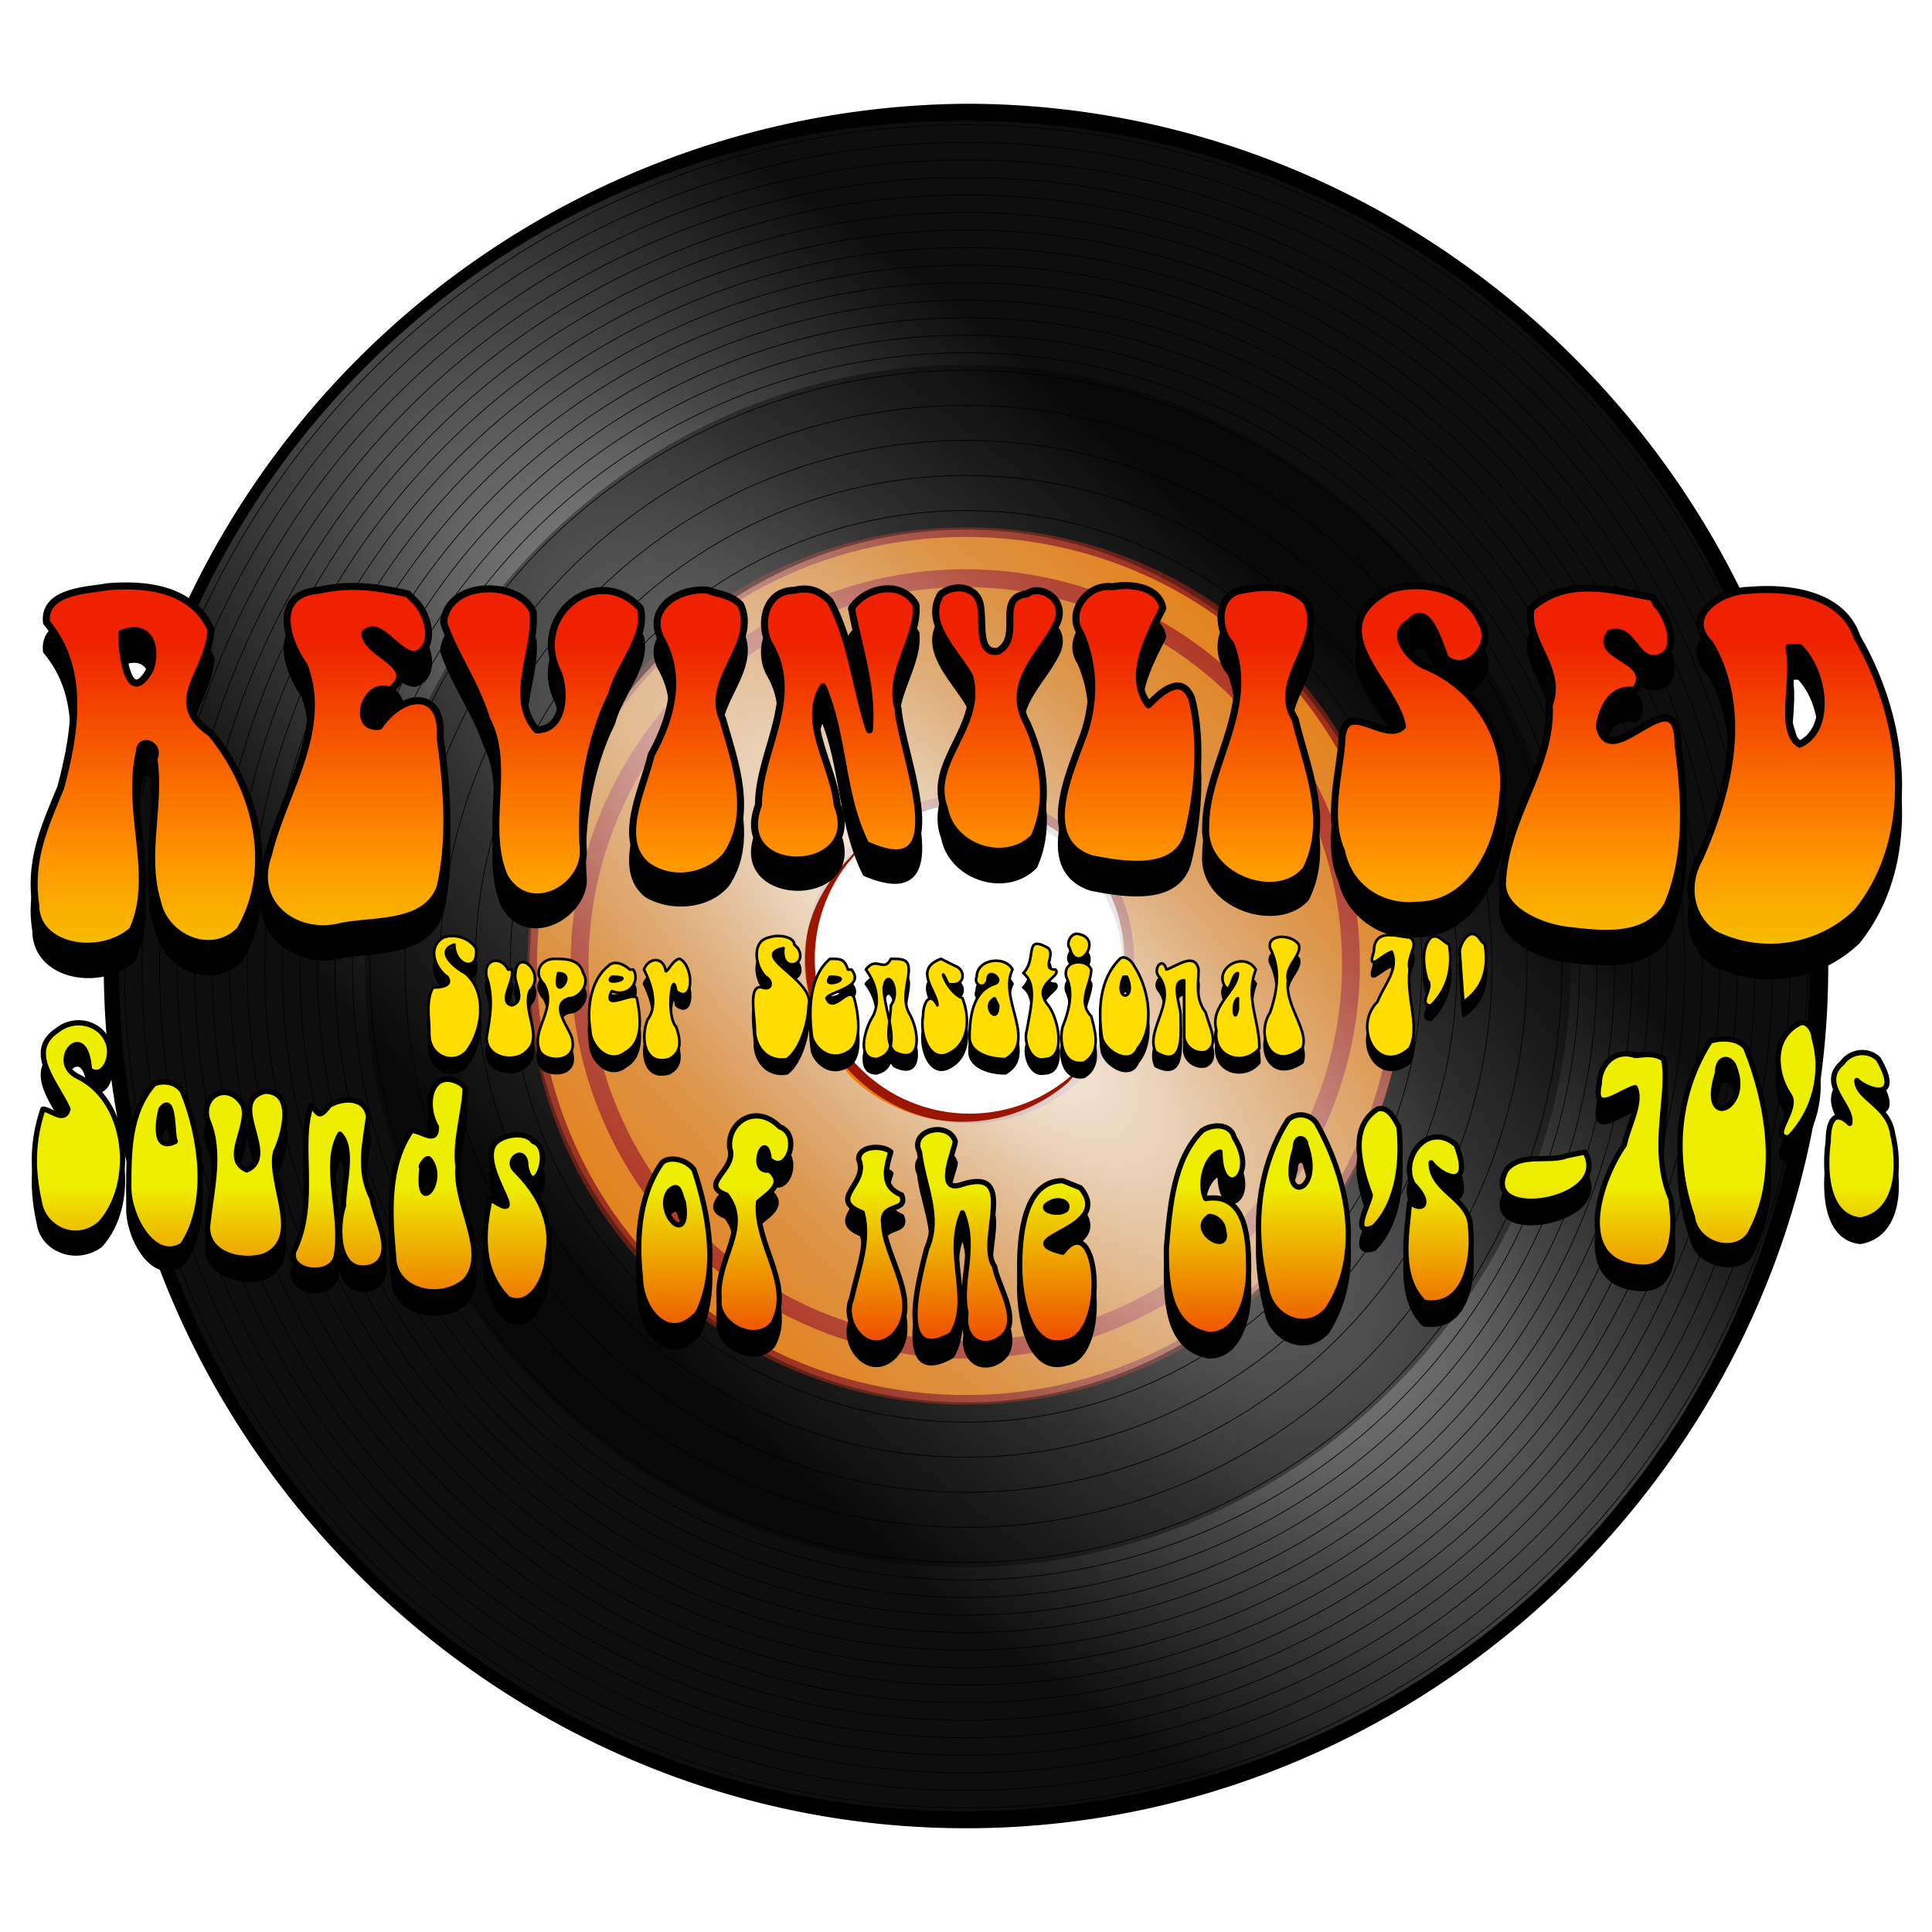 <svg xmlns="http://www.w3.org/2000/svg" xml:space="preserve" id="svg29" style="fill-rule:evenodd;clip-rule:evenodd;stroke-linejoin:round;stroke-miterlimit:2" version="1.1" viewBox="0 0 540 540">
  <path id="Vinyl" d="M270 29A243 243 0 0 0 29 270c0 132 109 241 241 241s241-109 241-241S402 29 270 29Zm0 167 74 74-74 88-78-88 78-74Z" style="fill-rule:nonzero"/>
  <path id="Label" d="M184 184c-47 47-47 125 0 172s125 47 172 0 47-125 0-172-125-47-172 0Zm54 54a44 44 0 1 1 66 60 44 44 0 0 1-66-60Z" style="fill:#f37c00;fill-rule:nonzero;stroke:#9b1600;stroke-width:2.666"/>
  <circle id="Label-ring" cx="269.8" cy="269.4" r="107.8" style="fill:none;stroke:#b21700;stroke-width:5px;stroke-linejoin:miter;stroke-miterlimit:4"/>
  <!-- <path id="Shine" d="M102 103a237 237 0 1 0 335 334 237 237 0 0 0-335-334Zm135 137c22-25 56-13 65 1 27 31-2 60-4 62a45 45 0 0 1-60-2c-17-16-29-32-1-61Z" style="fill:url(#_Shine);fill-rule:nonzero"/> -->
    <path id="Shine" d="M200 107c-51 0-93 42-93 93s42 93 93 93 93-42 93-93-42-93-93-93Zm-.6 75.7c13-1 19 11.8 17.7 18.4-1 16-17.2 16-18.2 16a17.7 17.7 0 0 1-16.3-17.3s.8-16.8 16.8-17.1Z" style="fill:url(#_Shine);fill-rule:nonzero" transform="matrix(1.8 -1.8 1.8 1.8 -450.5 270)"/>

  <g id="Grooves">
    <circle id="circle1" cx="270" cy="270.1" r="240.1" style="fill:none;stroke:#000;stroke-width:.2px;stroke-linejoin:miter;stroke-miterlimit:4"/>
    <circle id="circle2" cx="270" cy="270.1" r="235.2" style="fill:none;stroke:#000;stroke-width:.2px;stroke-linejoin:miter;stroke-miterlimit:4"/>
    <circle id="circle3" cx="270" cy="270.1" r="230.3" style="fill:none;stroke:#000;stroke-width:.2px;stroke-linejoin:miter;stroke-miterlimit:4"/>
    <circle id="circle4" cx="270" cy="270.1" r="225.4" style="fill:none;stroke:#000;stroke-width:.2px;stroke-linejoin:miter;stroke-miterlimit:4"/>
    <circle id="circle5" cx="270" cy="270.1" r="220.5" style="fill:none;stroke:#000;stroke-width:.2px;stroke-linejoin:miter;stroke-miterlimit:4"/>
    <circle id="circle6" cx="270" cy="270.1" r="215.6" style="fill:none;stroke:#000;stroke-width:.2px;stroke-linejoin:miter;stroke-miterlimit:4"/>
    <circle id="circle7" cx="270" cy="270.1" r="210.7" style="fill:none;stroke:#000;stroke-width:.2px;stroke-linejoin:miter;stroke-miterlimit:4"/>
    <circle id="circle8" cx="270" cy="270.1" r="205.8" style="fill:none;stroke:#000;stroke-width:.2px;stroke-linejoin:miter;stroke-miterlimit:4"/>
    <circle id="circle9" cx="270" cy="270.1" r="200.9" style="fill:none;stroke:#000;stroke-width:.2px;stroke-linejoin:miter;stroke-miterlimit:4"/>
    <circle id="circle10" cx="270" cy="270.1" r="196" style="fill:none;stroke:#000;stroke-width:.2px;stroke-linejoin:miter;stroke-miterlimit:4"/>
    <circle id="circle11" cx="270" cy="270.1" r="191.1" style="fill:none;stroke:#000;stroke-width:.2px;stroke-linejoin:miter;stroke-miterlimit:4"/>
    <circle id="circle12" cx="270" cy="270.1" r="186.2" style="fill:none;stroke:#000;stroke-width:.2px;stroke-linejoin:miter;stroke-miterlimit:4"/>
    <circle id="circle13" cx="270" cy="270.1" r="181.3" style="fill:none;stroke:#000;stroke-width:.2px;stroke-linejoin:miter;stroke-miterlimit:4"/>
    <circle id="circle14" cx="270" cy="270.1" r="176.4" style="fill:none;stroke:#000;stroke-width:.2px;stroke-linejoin:miter;stroke-miterlimit:4"/>
    <circle id="circle15" cx="270" cy="270.1" r="171.5" style="fill:none;stroke:#000;stroke-width:.2px;stroke-linejoin:miter;stroke-miterlimit:4"/>
    <circle id="circle16" cx="270" cy="270.1" r="166.6" style="fill:none;stroke:#000;stroke-width:.2px;stroke-linejoin:miter;stroke-miterlimit:4"/>
    <circle id="circle17" cx="270" cy="270.1" r="156.8" style="fill:none;stroke:#000;stroke-width:.2px;stroke-linejoin:miter;stroke-miterlimit:4"/>
    <circle id="circle18" cx="270" cy="270.1" r="147" style="fill:none;stroke:#000;stroke-width:.2px;stroke-linejoin:miter;stroke-miterlimit:4"/>
    <circle id="circle19" cx="270" cy="270.1" r="137.2" style="fill:none;stroke:#000;stroke-width:.2px;stroke-linejoin:miter;stroke-miterlimit:4"/>
    <circle id="circle20" cx="270" cy="270.1" r="127.4" style="fill:none;stroke:#000;stroke-width:.2px;stroke-linejoin:miter;stroke-miterlimit:4"/>
  </g>
  <path id="Runout" d="M270 125c79 0 146 67 146 145 0 79-67 145-146 145-80 0-145-66-145-145 0-78 65-145 145-145Z" style="fill:none;fill-rule:nonzero;stroke:#000;stroke-linejoin:miter;stroke-miterlimit:4;stroke-opacity:.36;stroke-width:46.06"/>
  <g id="TextShadow">
    <path id="Revinylised" d="M59 184c-1 13-13 20 0 29 13 16 18 38 8 55-8 8-21 2-23-9-4-12 1-26-1-39 2-4-4-6-4-2-4 17 5 35-2 50-9 8-27 5-27-8-2-12 3-22 7-32 4-15 7-33-4-46-1-9 12-9 17-10 12-1 24 1 29 12Zm-25 1c0 6 2 20 8 10 2-6 0-13-8-10Zm82-9c4 4 6 13 0 15-5 0-10-10-14-6 0 6 16 9 7 16-7-3-11 10-3 9 7-9 18-9 17 4 2 14 3 29 0 41-4 12-19 10-28 12-12 3-25-7-20-20 4-17 17-35 10-53-5-7-9-20 4-21 9-2 16-1 25 1l2 2Zm33 3c1 11-7 24 1 33 8 0 8-11 6-16-8-16 11-31 23-18 2 8-6 16-8 24-6 12-9 28-8 43 1 10-15 20-22 8-6-14 2-31-5-45-3-9-9-17-12-26 1-12 21-12 25-3Zm58-2c5 11-10 21-5 31 3 12 9 27 1 39-5 6-15 7-22 3-9-7-1-22 1-31 5-10 9-21 3-32-5-9 5-15 13-14 2 1 6 1 9 4Zm25-1c6 11 7 24 11 35 1-11-3-22-5-33 4-6 14-8 18-1 1 9-8 19-5 28 1 14 17 50-9 39-7-14-6-30-12-44-6 9 3 22 4 33 8 20-30 20-22 0 0-15 12-30 3-45-3-6-1-15 7-15 4-1 7 0 10 3Zm42 1c1 5-1 14 5 13 7-4-1-15 8-16 4-3 12 2 8 9-4 8-14 16-8 26 4 10 7 22 2 33-8 8-23 3-25-8-5-13 11-24 7-37-4-7-13-15-8-23 4-3 10-2 11 3Zm51 1c-4 8-10 19-4 26 3-2 9-8 12-1 3 11 2 26-1 38-3 11-17 9-27 7-15-5-6-24-2-35 3-9 3-19-1-28-4-6 2-14 9-13 5-1 13 0 14 6Zm40-2c6 11-10 22-3 32 3 14 10 29 3 43-8 9-29 2-28-12 0-17 14-34 7-51-4-4-4-14 3-15 5-1 13-2 18 3Zm49 6c4 6-4 15-10 10-2-5-5-16-10-10-6 3 0 10 4 12 15 6 24 21 22 37-1 14-9 30-24 30-10 1-19-6-21-15-4-9-1-20 0-30 0-14 12 0 17-6-2-11-24-26-4-37 8-3 22-1 26 9Zm49-5c4 4 7 15-1 15-5 0-6-9-12-7-5 7 13 7 7 16-6-1-9 3-10 9 3 15 22-14 22 6 2 15 3 31-3 45-6 10-19 8-28 7-8-1-19-6-18-15 1-17 14-31 13-49 4-9-7-17-5-26 10-9 23-5 34-3l1 2Zm56 9c14 23 17 56 0 77a35 35 0 0 1-40 6c-7-5-8-15-4-21 8-18 14-42 3-60-8-8 3-15 11-15 11-1 26 1 30 13Zm-19 3c2 9-3 22 3 27 9-4 7-20 0-27h-3Z" style="fill-rule:nonzero;stroke:#000;stroke-linejoin:miter;stroke-miterlimit:4;stroke-width:1.96"/>
    <path id="Super" d="M133 269c1 7-6 5-6-1-6 2 1 7 3 8 6 5 5 15 1 21-3 5-11 3-11-4 0-5-1-9 1-13 1 0 6 0 4-3-3-2-6-8-1-11 3-1 7 0 9 3Zm10 6c1 3-4 9 0 10 4-1 1-6 1-8 0-9 9-1 4 4-2 6 4 13-1 17-3 3-11 2-11-4 1-6 2-11 0-17-1-5 4-6 6-2h1Zm20 1c2 3-1 7-4 7-6 2 1 9 1 12 1 6-7 6-9 3-3-6 5-12 1-19-3-3-1-7 3-7 3 0 7 0 8 4Zm-7 0c-2 9 6 0 0 0Zm21-1c2 3-1 8-6 6-3 6 6 0 7 2 1 5 2 12-3 15-5 4-10-2-10-6-1-6 0-14 5-18 2-2 5 0 6 1h1Zm-6 2c-3 3 8 0 0 0Zm15-2c0 2 2-3 4-3 4 2 4 13-1 9-1-7-3 7 0 10 1 3 2 7-2 9-7 2-8-6-6-11 3-4 1-10-1-14 1-3 5-4 6 0Zm37-6c3 5-5 7-4 0-10 2 9 9 7 16 0 4-2 12-6 15-6 1-9-4-9-8s-2-13 2-12c3 1 3-2 1-3-3-3-4-10 1-11 3-1 7 0 7 2l1 1Zm15 6c4 5-6 6-7 8 2 5 7-5 8 1 1 4 2 12-2 14-5 3-9-1-10-4-1-7-1-17 5-22 3 0 4 0 5 3h1Zm-6 2c-3 4 8 0 0 0Zm22-2c0 3-2 8 0 12 3 5 4 15-4 11-3-3-1-9-1-13 3-4-1-11-2-5 0 7 6 18-2 20-6 0-3-9-1-12 2-4 1-9-2-13 3-4 5 1 7-3 3 0 5 0 5 3Zm13-1c3 1 3 6-2 5-3-7-1 2 4 4 2 5 2 12-3 15-6 4-9-5-8-10 0-4 2-7 4-3 0-4-7-10 1-13l4 2Zm16 1c-4 8 7 20-2 25-5 0-10-2-10-6 0-6 1-13 7-15 3-1-2-5-2-1-1 3-4 1-3-1 0-5 8-6 10-2Zm-5 8c-4 2 1 8 1 2l-1-2Zm15-14c2 2-2 6 2 6 2 2-7 4-2 10 3 4 5 15-1 15-4 1-6-5-5-8 1-6 3-13-1-16 4-4 0-11 7-7Zm12 6c0 4-4 9 0 13 1 4 3 10-2 13-6 1-7-6-6-10 2-5 3-10 1-14-1-5 6-5 7-2Zm-4-10c8 1 0 12-2 4-1-1 0-4 2-4Zm16 9c4 6 6 17 1 23-2 5-9 1-10-3-1-7-1-16 5-22 1-1 3 0 4 2Zm-3 3c-3 7 4 7 1 0h-1Zm21-2c0 4-1 8 2 12 1 4 4 9 0 11a5 5 0 0 1-6-4v-16c-4 0-1 7-1 10 0 5 1 14-7 10-3-6 6-14 1-21-2-2 1-6 2-2 3-1 8-5 9 0Zm16 0c-3 8 1 14 1 22-4 5-13 3-12-5-2-7 6-11 6-16-2 0-2 7-4 3-2-5 6-9 9-4Zm-5 8c-2 1-1 8 0 3v-3Zm17-15c1 3-4 6-3 10-1 7 6 14 4 19-9 6-13-4-9-10 2-6 3-12 0-18-1-4 6-4 8-1Zm31-2c3 2-1 5 0 9-1 8 3 16 0 22-9 7-16-6-9-13 2-5 6-9 4-14-3 1-7 6-5 0 0-7 7-4 10-4Zm11 2c1 6 0 12-5 17-4 0 1-5-1-7-1-3-2-9 1-12 2-1 3 1 5 2Zm10 0c1 6 0 12-6 16l-1-14c0-2 3-8 6-3l1 1Z" style="fill-rule:nonzero;stroke:#000;stroke-linejoin:miter;stroke-miterlimit:4;stroke-width:.735"/>
    <path id="Sounds" d="M30 297c2 4-1 10-5 7-1-14-12-2-3 2 14 8 16 31 6 42-7 5-16 1-17-6-2-9-2-17 1-26 2 0 6 4 7 0-3-7-12-16-3-22 5-4 12-2 14 3Zm21 14c5 12 8 31 0 42-8 6-15-7-15-15 0-10 0-21 7-29 2-2 6-1 8 2Zm-6 5c-1 4-2 12 4 9-1-1 0-14-4-9Zm23-1c2 6-6 15 1 18 9-4-6-19 5-22 9 0 5 13 3 17-2 9 8 23-3 29-6 2-16-1-16-8 1-10 4-21 0-30-2-7 6-11 10-4Zm35 3c-1 8-3 15 1 23 1 6 7 16 0 19-10 3-10-11-8-17 0-6 3-16-1-20-5 9 1 22-1 33-1 7-13 6-12-1 7-13 1-29 5-40 2 2 2 4 5 0 3-2 10-3 11 3Zm27-8c0 6-3 15-2 22-1 11 9 23 2 32-7 6-20 3-20-7-1-11-2-25 5-35 3 0 7 4 7-1-4-7-1-18 7-12l1 1Zm-12 22c-2 15 7 4 2-2-1-1-3 3-2 2Zm31-7c6 2 0 17-2 7 0-6-6-2-3 1 6 6 11 14 9 23 0 6-4 16-11 13-8-8-7-19-5-28 12 8-3-8 1-15 2-3 9-4 11-1Zm45 8c4 12 7 28 1 40-8 9-16-1-16-10-1-10-1-22 6-32 2-2 7-1 9 2Zm-7 6c-4 6 6 15 4 3-1-2-1-6-4-3Zm31-18c6 2 2 14-3 9-1-9-6 4 0 3 5 4-1 7-3 9-1 11 10 23 4 34-5 6-16 0-15-7-1-11 9-20 2-29-8-3 3-7 1-13-1-7 7-13 14-6Zm31 7c-2 6-2 10 3 12 2 5-6 2-5 8 0 9 11 22 3 31-7 7-15-3-12-10 2-9 5-17 3-24-10-4 2-8-1-15 0-4 7-4 9-2Zm18-3c0 2-6 15 2 12 16-5 4 15 9 23 1 6 9 17 0 21-5 2-9-2-8-8-2-9 3-19-1-28-5 11 3 24-3 34-16 9-9-16-7-25 4-8-1-17-2-26-3-6 8-9 10-3Zm35 13c10 12-21 13-5 17 10-12 13 24 1 26-10 3-13-12-13-21s1-24 12-24l5 2Zm-8 4c-5 2 2 4 4 2 1-2-2-3-4-2Zm51-18c7 11-4 18-4 4-4 1-6 9-4 13 12-2 12 12 12 20s-3 18-11 18c-12-2-12-16-12-25 1-11 2-24 10-32 3-2 8-2 9 2Zm-7 22c-6 4 6 10 4 4 0-2-2-4-4-4Zm30-26c9 16 13 36 3 52-6 7-16 2-17-6-4-15-3-33 6-47 2-2 6-2 8 1Zm-6 7c-5 16 8 13 3-1 0-2-3-3-3 1Zm29-6c1 9 0 21-7 28-7 2-1-7-1-9-3-8-6-19 2-24 3-1 5 3 6 5Zm16 5c5 13-4 9-7 5 0 8 11 10 11 18 1 8-1 23-13 21-7-7-5-19-4-28 4 3 6 0 1-5-4-7 4-18 12-11Zm36 2c8 14-30 20-22 5 4-5 12-2 17-4l5-1Zm22-26c2 10-4 25 2 39 1 7 2 21-10 19-17-2-10-24-3-34 1-5 5-12 3-16-4 1-12 8-10-1 0-6 4-10 10-8 2 0 5-1 8 1Zm23-3c6 15 10 36 1 52-4 5-15 2-16-5-6-17-4-35 5-49 3-1 8-1 10 2Zm-8 6c-5 17 9 11 5-1-1-3-5-3-5 1Zm27-9c3 9 0 21-7 28-6 0 3-8 0-12-4-7-5-16 3-20 2-1 4 2 4 4Zm18 6c7 12-3 9-6 5 0 6 9 8 10 16 2 8 2 22-9 24-10-1-10-15-9-22 0-6 2-9 6-5 1-5-9-11-2-18 2-2 7-3 10 0Z" style="fill-rule:nonzero;stroke:#000;stroke-linejoin:miter;stroke-miterlimit:4;stroke-width:1.47"/>
  </g>
  <g id="TextGradient">
    <path id="Revinylised1" d="M59 176c-1 13-13 20 0 29 13 16 18 38 8 55-8 8-21 2-23-8-4-13 1-27-1-40 2-4-4-6-4-2-4 17 5 35-2 50-9 8-27 5-27-7-2-13 3-23 7-33 4-15 7-33-4-46-1-9 12-9 17-10 12-1 24 1 29 12Zm-25 1c0 6 2 21 8 10 2-6 0-13-8-10Zm82-9c4 4 6 13 0 15-5 0-10-10-14-6 0 6 16 9 7 16-7-3-11 11-3 10 7-10 18-10 17 3 2 14 3 29 0 42-4 11-19 9-28 11-12 3-25-6-20-20 4-17 17-35 10-53-5-7-9-20 4-21 9-2 16-1 25 1l2 2Zm33 3c1 11-7 24 1 33 8 0 8-11 6-16-8-16 11-31 23-18 2 8-6 16-8 24-6 12-9 28-8 43 1 11-15 20-22 8-6-14 2-31-5-44-3-10-9-18-12-27 1-12 21-12 25-3Zm58-2c5 11-10 21-5 32 3 11 9 26 1 38-5 6-15 8-22 3-9-7-1-22 1-31 5-9 9-21 3-32-5-9 5-15 13-14 2 1 6 1 9 4Zm25-1c6 11 7 24 11 36 1-12-3-23-5-34 4-6 14-8 18-1 1 9-8 19-5 29 1 13 17 50-9 38-7-14-6-30-12-44-6 10 3 22 4 33 8 20-30 21-22 0 0-15 12-30 3-45-3-6-1-15 7-15 4-1 7 0 10 3Zm42 1c1 5-1 14 5 13 7-4-1-15 8-16 4-3 12 2 8 9-4 8-14 16-8 27 4 9 7 21 2 32-8 8-23 3-25-8-5-13 11-23 7-37-4-7-13-15-8-23 4-3 10-2 11 3Zm51 1c-4 8-10 19-4 27 3-3 9-9 12-2 3 11 2 26-1 38-3 11-17 9-27 7-15-5-6-24-2-35 3-9 3-19-1-28-4-6 2-14 9-13 5-1 13 0 14 6Zm40-2c6 11-10 22-3 33 3 13 10 28 3 42-8 10-29 2-28-12 0-17 14-33 7-51-4-4-4-14 3-15 5-1 13-2 18 3Zm49 6c4 6-4 15-10 10-2-5-5-16-10-10-6 3 0 10 4 12 15 6 24 21 22 37-1 14-9 30-24 30-10 1-19-5-21-15-4-9-1-20 0-30 0-14 12 0 17-5-2-12-24-27-4-38 8-3 22-1 26 9Zm49-5c4 4 7 15-1 15-5 0-6-9-12-7-5 7 13 7 7 16-6-1-9 4-10 10 3 14 22-15 22 5 2 15 3 31-3 45-6 10-19 8-28 7-8-1-19-6-18-14 1-18 14-32 13-49 4-10-7-18-5-27 10-9 23-5 34-3l1 2Zm56 9c14 24 17 56 0 77a35 35 0 0 1-40 6c-7-5-8-14-4-21 8-18 14-41 3-60-8-8 3-15 11-15 11-1 26 1 30 13Zm-19 3c2 9-3 23 3 27 9-4 7-20 0-27h-3Z" style="fill:url(#_Revinylised1);fill-rule:nonzero;stroke:#000;stroke-linejoin:miter;stroke-miterlimit:4;stroke-width:1.96"/>
    <path id="Super1" d="M133 265c1 7-6 5-6-1-6 2 1 7 3 8 6 5 5 15 1 21-3 5-11 3-11-4 0-5-1-9 1-13 1 0 6 0 4-3-3-2-6-8-1-11 3-1 7 0 9 3Zm10 6c1 3-4 9 0 10 4-1 1-6 1-8 0-9 9-1 4 4-2 6 4 13-1 17-3 3-11 2-11-4 1-6 2-11 0-17-1-5 4-6 6-2h1Zm20 1c2 3-1 7-4 7-6 2 1 9 1 12 1 6-7 6-9 3-3-6 5-12 1-19-3-3-1-7 3-7 3 0 7 0 8 4Zm-7 0c-2 9 6 0 0 0Zm21-1c2 3-1 8-6 6-3 6 6 0 7 2 1 5 2 12-3 15-5 4-10-2-10-6-1-6 0-14 5-18 2-2 5 0 6 1h1Zm-6 2c-3 3 8 0 0 0Zm15-2c0 2 2-3 4-3 4 2 4 13-1 9-1-7-3 7 0 10 1 3 2 7-2 9-7 2-8-6-6-11 3-4 1-10-1-14 1-3 5-4 6 0Zm37-6c3 5-5 7-4 0-10 2 9 9 7 16 0 4-2 12-6 15-6 1-9-4-9-8s-2-13 2-12c3 1 3-2 1-3-3-3-4-10 1-11 3-1 7 0 7 2l1 1Zm15 6c4 5-6 6-7 8 2 5 7-5 8 1 1 4 2 12-2 14-5 3-9-1-10-4-1-7-1-17 5-22 3 0 4 0 5 3h1Zm-6 2c-3 4 8 0 0 0Zm22-2c0 3-2 8 0 12 3 5 4 15-4 11-3-3-1-9-1-13 3-4-1-11-2-5 0 7 6 18-2 20-6 0-3-9-1-12 2-4 1-9-2-13 3-4 5 1 7-3 3 0 5 0 5 3Zm13-1c3 1 3 6-2 5-3-7-1 2 4 4 2 5 2 12-3 15-6 4-9-5-8-10 0-4 2-7 4-3 0-4-7-10 1-13l4 2Zm16 1c-4 8 7 20-2 25-5 0-10-2-10-6 0-6 1-13 7-15 3-1-2-5-2-1-1 3-4 1-3-1 0-5 8-6 10-2Zm-5 8c-4 2 1 8 1 2l-1-2Zm15-14c2 2-2 6 2 6 2 2-7 4-2 10 3 4 5 15-1 15-4 1-6-5-5-8 1-6 3-13-1-16 4-4 0-11 7-7Zm12 6c0 4-4 9 0 13 1 4 3 10-2 13-6 1-7-6-6-10 2-5 3-10 1-14-1-5 6-5 7-2Zm-4-10c8 1 0 12-2 4-1-1 0-4 2-4Zm16 9c4 6 6 17 1 23-2 5-9 1-10-3-1-7-1-16 5-22 1-1 3 0 4 2Zm-3 3c-3 7 4 7 1 0h-1Zm21-2c0 4-1 8 2 12 1 4 4 9 0 11a5 5 0 0 1-6-4v-16c-4 0-1 7-1 10 0 5 1 15-7 10-3-6 6-14 1-21-2-2 1-6 2-2 3-1 8-5 9 0Zm16 0c-3 8 1 14 1 22-4 5-13 3-12-5-2-7 6-11 6-16-2 0-2 7-4 3-2-5 6-9 9-4Zm-5 8c-2 1-1 8 0 3v-3Zm17-15c1 3-4 6-3 10-1 7 6 14 4 19-9 7-13-4-9-10 2-6 3-12 0-18-1-4 6-4 8-1Zm31-2c3 2-1 5 0 9-1 8 3 16 0 22-9 8-16-6-9-13 2-5 6-9 4-14-3 1-7 6-5 0 0-7 7-4 10-4Zm11 2c1 6 0 12-5 17-4 0 1-5-1-7-1-3-2-9 1-12 2-1 3 1 5 2Zm10 0c1 6 0 12-6 16l-1-14c0-2 3-8 6-3l1 1Z" style="fill:#fd0;fill-rule:nonzero;stroke:#000;stroke-linejoin:miter;stroke-miterlimit:4;stroke-width:.735"/>
    <path id="Sounds1" d="M30 291c2 4-1 11-5 8-1-15-12-2-3 2 14 7 16 30 6 41-7 6-16 1-17-6-2-9-2-17 1-26 2 0 6 4 7 0-3-7-12-16-3-22 5-4 12-2 14 3Zm21 14c5 12 8 31 0 43-8 5-15-8-15-16 0-10 0-21 7-29 2-1 6-1 8 2Zm-6 5c-1 4-2 12 4 9-1-1 0-14-4-9Zm23-1c2 6-6 15 1 18 9-4-6-19 5-22 9 0 5 13 3 17-2 9 8 24-3 29-6 2-16 0-16-8 1-10 4-21 0-30-2-7 6-11 10-4Zm35 3c-1 8-3 15 1 23 1 6 7 16 0 19-10 3-10-11-8-17 0-6 3-16-1-20-5 9 1 22-1 34-1 6-13 5-12-1 7-14 1-30 5-41 2 2 2 4 5 0 3-2 10-3 11 3Zm27-8c0 6-3 15-2 22-1 11 9 24 2 32-7 6-20 3-20-7-1-11-2-25 5-35 3 0 7 4 7-1-4-7-1-17 7-12l1 1Zm-12 22c-2 15 7 4 2-2-1-1-3 3-2 2Zm31-7c6 2 0 17-2 7 0-6-6-2-3 1 6 6 11 14 9 24 0 5-4 15-11 12-8-8-7-19-5-28 12 8-3-8 1-15 2-3 9-4 11-1Zm45 8c4 12 7 28 1 40-8 9-16-1-16-10-1-9-1-22 6-32 2-2 7-1 9 2Zm-7 6c-4 6 6 16 4 3-1-2-1-6-4-3Zm31-18c6 2 2 14-3 9-1-9-6 4 0 3 5 4-1 7-3 9-1 12 10 23 4 34-5 6-16 0-15-7-1-11 9-20 2-29-8-3 3-7 1-13-1-7 7-13 14-6Zm31 7c-2 6-2 10 3 12 2 5-6 2-5 8 0 9 11 22 3 31-7 7-15-3-12-10 2-9 5-16 3-24-10-4 2-8-1-15 0-4 7-4 9-2Zm18-3c0 2-6 15 2 12 16-5 4 16 9 23 1 6 9 17 0 21-5 2-9-2-8-8-2-9 3-18-1-28-5 12 3 24-3 34-16 9-9-16-7-24 4-9-1-18-2-27-3-6 8-9 10-3Zm35 13c10 12-21 14-5 18 10-13 13 23 1 25-10 3-13-12-13-21 0-8 1-24 12-24l5 2Zm-8 4c-5 2 2 4 4 2 1-2-2-3-4-2Zm51-18c7 11-4 18-4 4-4 1-6 9-4 13 12-2 12 13 12 20 0 8-3 18-11 18-12-2-12-16-12-24 1-12 2-25 10-33 3-2 8-2 9 2Zm-7 22c-6 4 6 11 4 4 0-2-2-4-4-4Zm30-26c9 16 13 37 3 52-6 7-16 2-17-6-4-15-3-33 6-47 2-2 6-2 8 1Zm-6 7c-5 16 8 13 3-1 0-2-3-3-3 1Zm29-6c1 9 0 21-7 28-7 3-1-7-1-9-3-8-6-19 2-24 3-1 5 3 6 5Zm16 5c5 13-4 9-7 5 0 8 11 10 11 18 1 8-1 23-13 21-7-7-5-18-4-28 4 3 6 0 1-5-4-7 4-18 12-11Zm36 2c8 14-30 20-22 5 4-5 12-2 17-4l5-1Zm22-26c2 10-4 25 2 39 1 7 2 21-10 19-17-2-10-24-3-34 1-5 5-12 3-16-4 1-12 8-10-1 0-5 4-10 10-8 2 0 5-1 8 1Zm23-3c6 15 10 36 1 52-4 6-15 3-16-5-6-17-4-35 5-49 3-1 8-1 10 2Zm-8 7c-5 16 9 10 5-1-1-4-5-4-5 1Zm27-10c3 10 0 21-7 28-6 0 3-8 0-12-4-6-5-16 3-20 2-1 4 2 4 4Zm18 6c7 12-3 9-6 6 0 5 9 7 10 15 2 8 2 22-9 24-10-1-10-15-9-22 0-6 2-9 6-5 1-5-9-11-2-17 2-3 7-4 10-1Z" style="fill:url(#_Sounds1);fill-rule:nonzero;stroke:#000;stroke-linejoin:miter;stroke-miterlimit:4;stroke-width:1.47"/>
  </g>
  <defs id="defs29">
    <linearGradient id="_Revinylised1" x1="0" x2="1" y1="0" y2="0" gradientTransform="matrix(0 103 -103 0 24 180)" gradientUnits="userSpaceOnUse">
      <stop id="stop20" offset="0" style="stop-color:#e20;stop-opacity:1"/>
      <stop id="stop21" offset=".6" style="stop-color:#f90;stop-opacity:1"/>
      <stop id="stop22" offset="1" style="stop-color:#ed0;stop-opacity:1"/>
    </linearGradient>
    <linearGradient id="_Sounds1" x1="0" x2="1" y1="0" y2="0" gradientTransform="matrix(0 92 -92 0 24 304)" gradientUnits="userSpaceOnUse">
      <stop id="stop23" offset="0" style="stop-color:#ee0;stop-opacity:1"/>
      <stop id="stop24" offset=".3" style="stop-color:#ee0;stop-opacity:1"/>
      <stop id="stop25" offset=".9" style="stop-color:#e20;stop-opacity:1"/>
      <stop id="stop26" offset="1" style="stop-color:#e20;stop-opacity:1"/>
    </linearGradient>
    <radialGradient id="_Shine" cx="0" cy="0" r="1" gradientTransform="matrix(0 154 -54 0 200 199)" gradientUnits="userSpaceOnUse">
      <stop id="stop27" offset="0" style="stop-color:white;stop-opacity:1"/>
      <stop id="stop28" offset=".6" style="stop-color:#bab9b8;stop-opacity:.38"/>
      <stop id="stop29" offset="1" style="stop-color:#9a9897;stop-opacity:.09"/>
    </radialGradient>
    <linearGradient id="_Revinylised1" x1="0" x2="1" y1="0" y2="0" gradientTransform="rotate(90 -78 102) scale(103.2)" gradientUnits="userSpaceOnUse">
      <stop offset="0" style="stop-color:#e20;stop-opacity:1"/>
      <stop offset=".6" style="stop-color:#f90;stop-opacity:1"/>
      <stop offset="1" style="stop-color:#ed0;stop-opacity:1"/>
    </linearGradient>
    <linearGradient id="_Sounds1" x1="0" x2="1" y1="0" y2="0" gradientTransform="matrix(0 91.7 -91.7 0 24 304)" gradientUnits="userSpaceOnUse">
      <stop offset="0" style="stop-color:#ee0;stop-opacity:1"/>
      <stop offset=".3" style="stop-color:#ee0;stop-opacity:1"/>
      <stop offset=".9" style="stop-color:#e20;stop-opacity:1"/>
      <stop offset="1" style="stop-color:#e20;stop-opacity:1"/>
    </linearGradient>
    <radialGradient id="_Shine" cx="0" cy="0" r="1" gradientTransform="matrix(0 154 -53.7 0 200 199)" gradientUnits="userSpaceOnUse">
      <stop offset="0" style="stop-color:white;stop-opacity:1"/>
      <stop offset=".6" style="stop-color:#bab9b8;stop-opacity:.38"/>
      <stop offset="1" style="stop-color:#9a9897;stop-opacity:.09"/>
    </radialGradient>
  </defs>
</svg>
